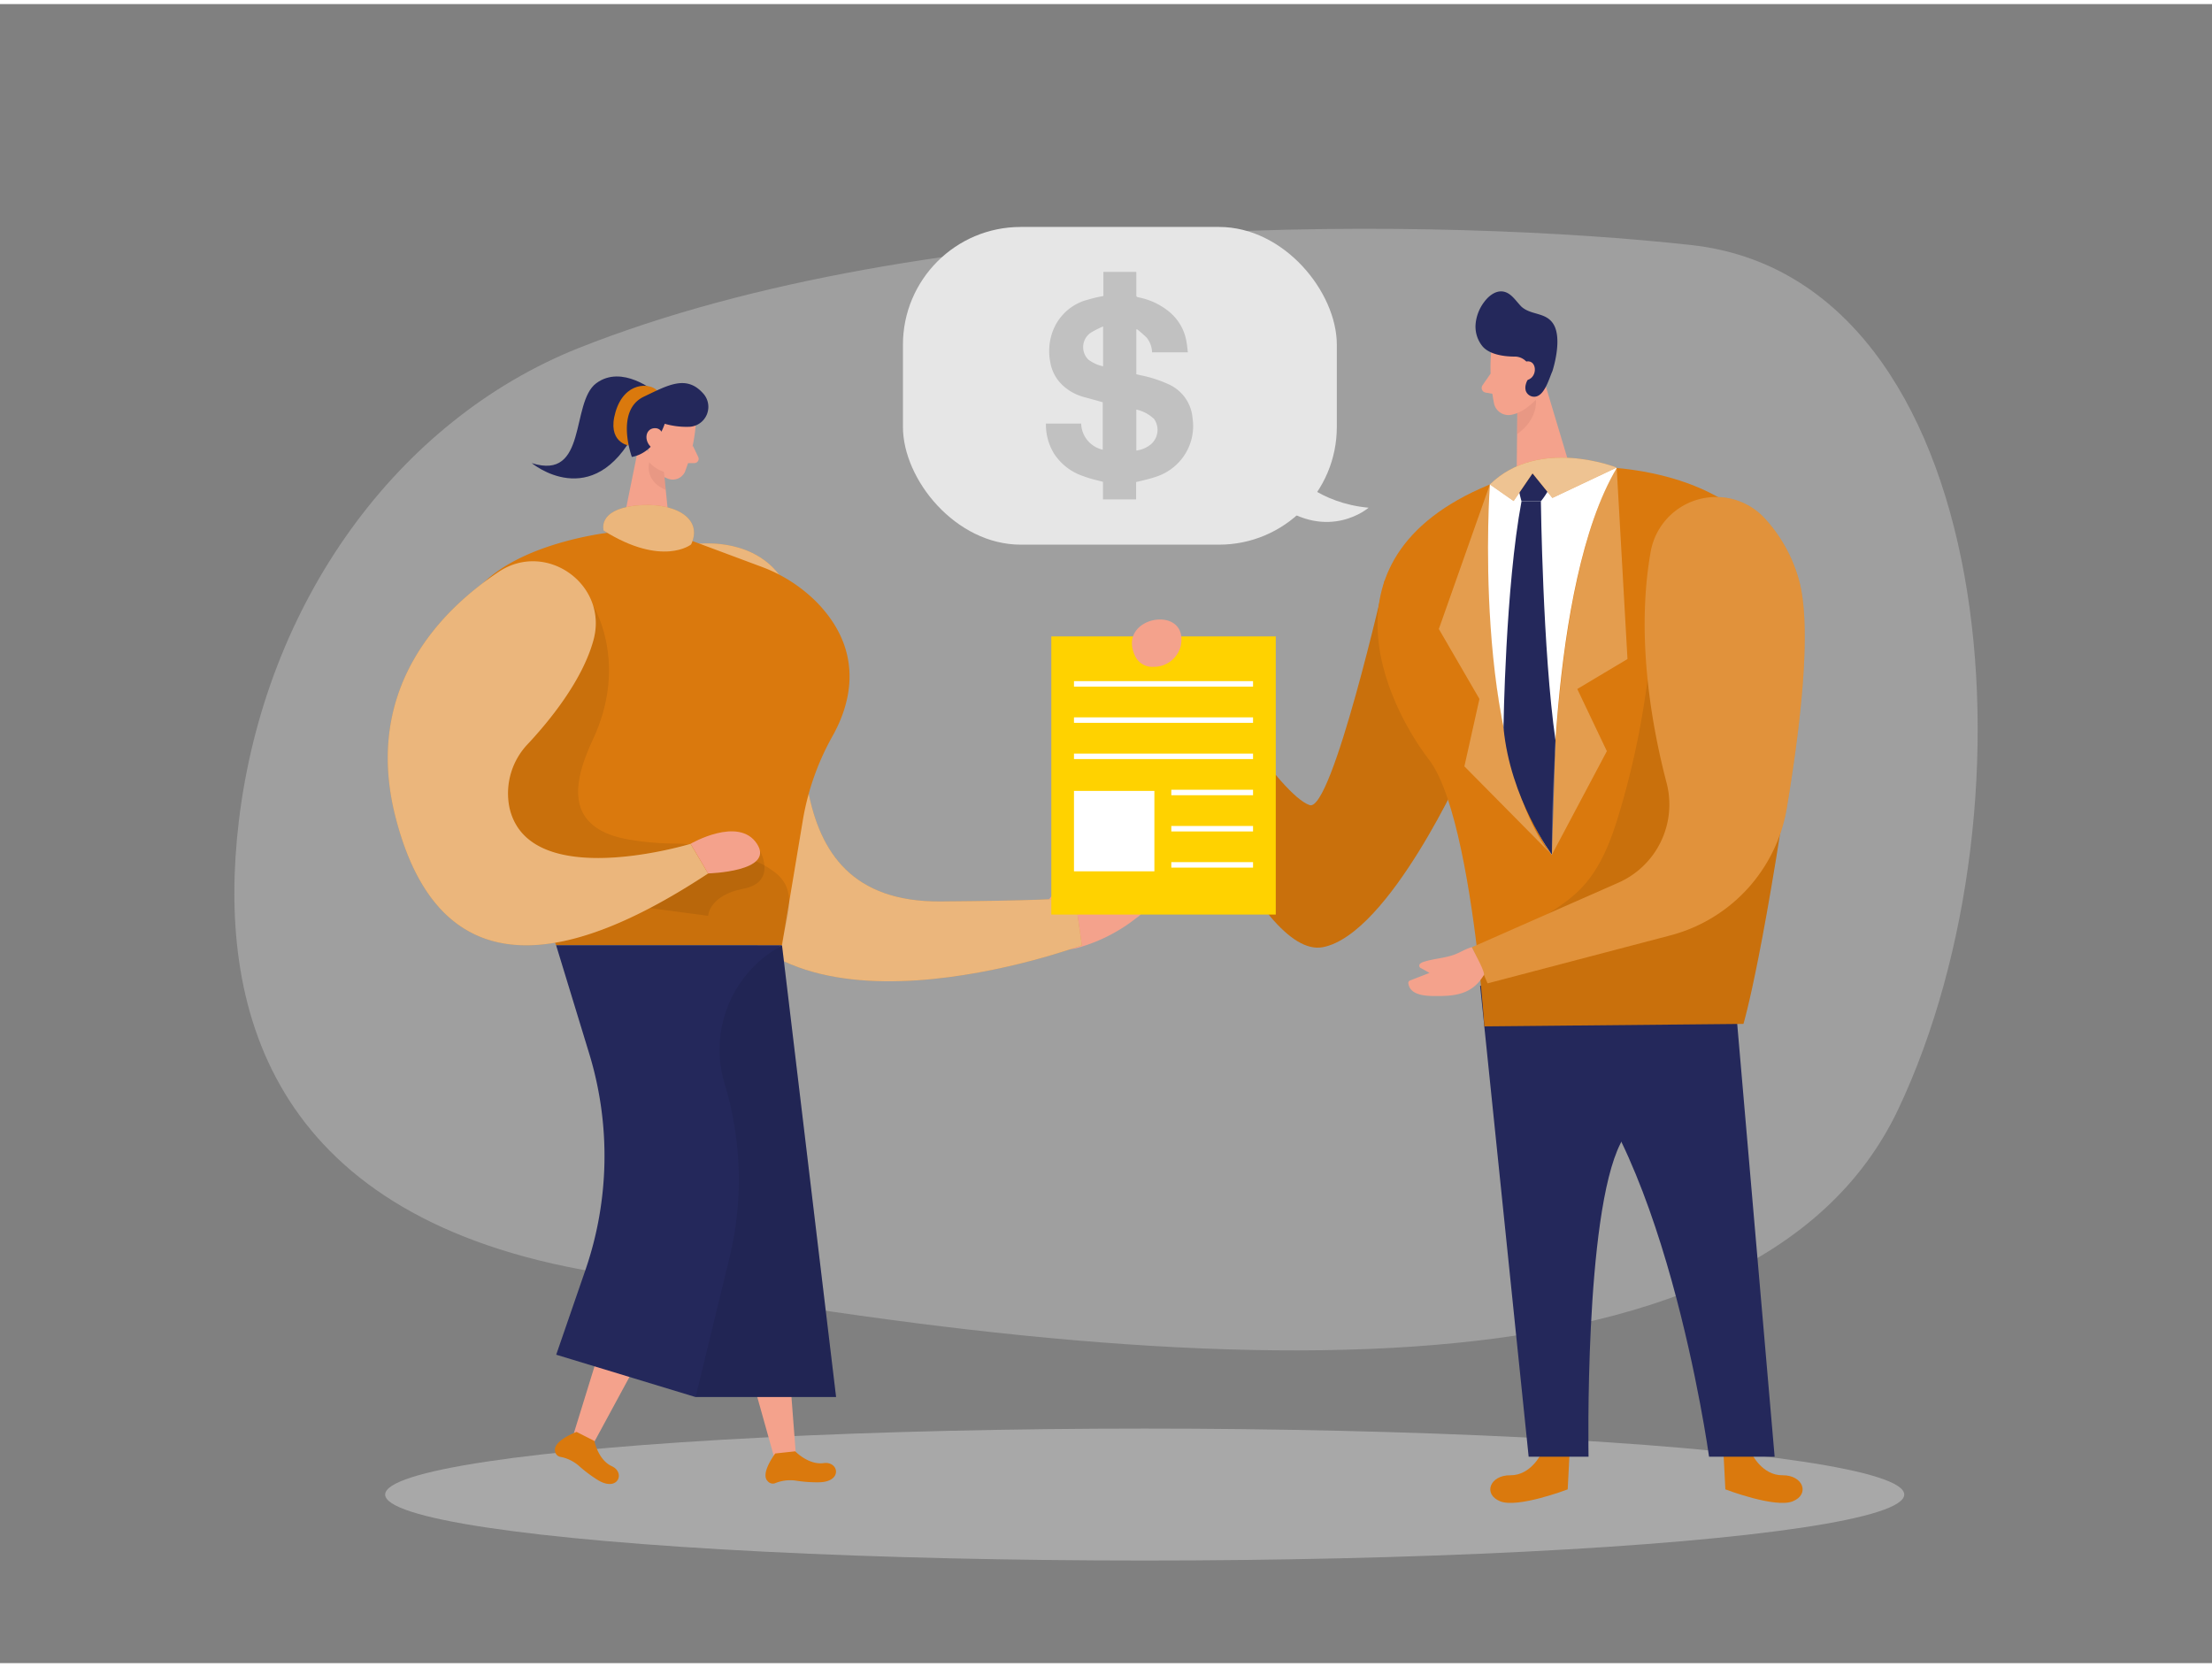<svg id="Layer_1" data-name="Layer 1" xmlns="http://www.w3.org/2000/svg" viewBox="0 0 400 300" width="406" height="306" class="illustration styles_illustrationTablet__1DWOa"><rect x="0" y="0" width="400" height="300" fill="#808080" stroke="none"/><path d="M104.48,62.26c-32.47,13-56.55,45.81-61.3,85.55-4,33.49,5.56,70.5,61.84,81,109.51,20.52,212.07,26.37,238.26-29S361.4,49.7,305.83,43.57C261.65,38.69,167.88,37,104.48,62.26Z" fill="#e6e6e6" opacity="0.3"></path><path d="M196.25,155.82c.42-.25,1-.48,1.37-.18s.29.94.1,1.42a10.46,10.46,0,0,1-2.67,3.89,16.86,16.86,0,0,1,10.93.45,2.12,2.12,0,0,1,.72.4,1.67,1.67,0,0,1,.24,1.93,4.55,4.55,0,0,1-1.42,1.51,30.21,30.21,0,0,1-9.88,5.19,9.64,9.64,0,0,1-4.08.46,4.47,4.47,0,0,1-3.35-2.17C185.87,164.21,193,157.81,196.25,155.82Z" fill="#f4a28c"></path><ellipse cx="207" cy="269.52" rx="137.35" ry="11.93" fill="#e6e6e6" opacity="0.39"></ellipse><path d="M125,97.72s16-2.85,19,12.72-6,52.09,26.14,51.83S194.34,161,194.34,161l1.29,9.19s-57,21.24-67.58-13S125,97.72,125,97.72Z" fill="#da790d"></path><path d="M125,97.72s16-2.85,19,12.72-6,52.09,26.14,51.83S194.34,161,194.34,161l1.29,9.19s-57,21.24-67.58-13S125,97.72,125,97.72Z" fill="#fff" opacity="0.46"></path><polygon points="134.53 210.02 107.14 260.6 103.37 259.72 119.8 206.57 134.53 210.02" fill="#f4a28c"></polygon><path d="M107.48,259.82s.66,3.43,3.17,4.58,1.08,4.81-2.68,2.41a25.21,25.21,0,0,1-3.32-2.51,7.08,7.08,0,0,0-3.39-1.61,1.2,1.2,0,0,1-.89-1c-.44-1.89,3.89-3.5,3.89-3.5Z" fill="#da790d"></path><polygon points="139.53 205.19 143.94 262.54 140.29 263.84 125.28 210.27 139.53 205.19" fill="#f4a28c"></polygon><path d="M143.8,261.7s2.41,2.52,5.15,2.13,3.51,3.46-.95,3.47a24,24,0,0,1-4.15-.31,7.21,7.21,0,0,0-3.72.49,1.19,1.19,0,0,1-1.31-.39c-1.4-1.35,1.37-5,1.37-5Z" fill="#da790d"></path><path d="M118.42,70.09s-5.94-5-10.61-1.52S106.31,86.26,96.15,83c0,0,11,9.16,18.77-5.8Z" fill="#24285b"></path><path d="M113.68,79.82s-4-.58-2.37-6.08,6.23-5.29,7.53-3.85Z" fill="#da790d"></path><polygon points="141.41 170.18 151.19 251.88 125.77 251.88 123.66 178.36 141.41 170.18" fill="#24285b"></polygon><polygon points="141.41 170.18 151.19 251.88 125.77 251.88 123.66 178.36 141.41 170.18" opacity="0.08"></polygon><path d="M125.74,76.83a30.11,30.11,0,0,1-1.89,7.77,2.42,2.42,0,0,1-3.23,1.15A5.33,5.33,0,0,1,117.28,81l-.62-4.4a4.32,4.32,0,0,1,2.74-4.17C122.43,71.05,126.18,73.93,125.74,76.83Z" fill="#f4a28c"></path><polygon points="115.67 79.07 112.54 94.52 121.18 95.64 120.02 84.24 115.67 79.07" fill="#f4a28c"></polygon><path d="M125.27,79.83l1,2.08a.77.77,0,0,1-.71,1.09h-1.87Z" fill="#f4a28c"></path><path d="M120.05,84.57a6,6,0,0,1-2.64-1.71s-1,3.3,3,5Z" fill="#ce8172" opacity="0.31"></path><path d="M116,79.15s.31-1.83-1.08-2-1.87,2.51-.06,3.12Z" fill="#f4a28c"></path><path d="M124.79,76.43a14.14,14.14,0,0,1-4.59-.54s-1.58,5.2-5.94,6c0,0-3.09-8.38,2.15-10.89,4.4-2.11,7.71-4,10.74-.6A3.61,3.61,0,0,1,124.79,76.43Z" fill="#24285b"></path><path d="M110.27,95.55s-26,2.8-27.07,17.78,17.36,56.85,17.36,56.85h40.85l3.82-22.91a47,47,0,0,1,5.37-15c3.14-5.64,5.86-15-2.8-24a27.63,27.63,0,0,0-10.23-6.57L122.29,96Z" fill="#da790d"></path><path d="M120,78.69s0-2.14-1.71-2-2,2.63,0,3.85Z" fill="#f4a28c"></path><path d="M109.16,95.21s-1.2-3.73,5.69-4.51,12.4,2.15,10.13,7C125,97.72,119.79,101.86,109.16,95.21Z" fill="#da790d"></path><path d="M109.16,95.21s-1.2-3.73,5.69-4.51,12.4,2.15,10.13,7C125,97.72,119.79,101.86,109.16,95.21Z" fill="#fff" opacity="0.46"></path><path d="M100.56,170.18l6,19.64a63.35,63.35,0,0,1-.71,39.13l-5.27,15.28,25.21,7.66,6.11-25.12a60,60,0,0,0-.78-31.26l-.11-.36a21.36,21.36,0,0,1,9.38-24.33l1-.64Z" fill="#24285b"></path><path d="M107.28,108.83s6.39,10.2,0,24c-2.12,4.6-4.85,11.58-.15,15.55,2.34,2,5.66,2.61,8.6,3a52.32,52.32,0,0,0,6.73.43c3,0,4.29.73,7,1.66a16.74,16.74,0,0,0,3.32.5,14.87,14.87,0,0,1,7.53,3.19c4.16,3.37,1.82,8.43,1,13H100.56l-.76-2.74-8.61-15.76-4-19.92Z" opacity="0.08"></path><path d="M137.42,153.09s3.21,5.69-3,6.88-6.37,4.9-6.37,4.9l-13.12-1.75Z" opacity="0.08"></path><path d="M107.32,115c2.73-10-8.5-18.07-17.13-12.34C80,109.44,65.54,123.57,71.52,147c8.94,35,36.4,23.45,56.53,10.21l-3.17-5.36s-29.51,9-32.79-6.72a12.93,12.93,0,0,1,3.4-11.38C99.22,129.75,105.3,122.41,107.32,115Z" fill="#da790d"></path><path d="M107.32,115c2.73-10-8.5-18.07-17.13-12.34C80,109.44,65.54,123.57,71.52,147c8.94,35,36.4,23.45,56.53,10.21l-3.17-5.36s-29.51,9-32.79-6.72a12.93,12.93,0,0,1,3.4-11.38C99.22,129.75,105.3,122.41,107.32,115Z" fill="#fff" opacity="0.46"></path><path d="M124.88,151.84s8.69-5.06,12,0-8.84,5.36-8.84,5.36Z" fill="#f4a28c"></path><path d="M217.85,123.92s-2.44-8.36-3-7.6-.47,3.09-.47,3.09-2.63-4.41-4.22-3.75a5.93,5.93,0,0,0-3.2,3.66c-.09,1,5.45,10.42,5.45,10.42Z" fill="#f4a28c"></path><path d="M250.41,104.14s-9.54,42.1-13.59,40.71c-5.44-1.88-18.59-23-18.59-23l-7.14,7.38s16.15,43.69,28.16,41.3,25.56-32.71,25.56-32.71Z" fill="#da790d"></path><path d="M250.41,104.14s-9.54,42.1-13.59,40.71c-5.44-1.88-18.59-23-18.59-23l-7.14,7.38s16.15,43.69,28.16,41.3,25.56-32.71,25.56-32.71Z" opacity="0.08"></path><path d="M278.69,262.13s-1.86,3.94-5.58,3.9-5,3.46-1.8,4.72,12.18-2.17,12.18-2.17l.35-6.78Z" fill="#da790d"></path><path d="M316.77,262.13s1.86,3.94,5.58,3.9,5,3.46,1.81,4.72S312,268.58,312,268.58l-.35-6.78Z" fill="#da790d"></path><path d="M314.07,183.57l-46.42-6.07,8.78,85.17h10.83S286.45,219,293.05,206,314.07,183.57,314.07,183.57Z" fill="#24285b"></path><path d="M314.07,183.57l6.84,79.1H309.05s-8.25-59.94-29.52-75.41Z" fill="#24285b"></path><path d="M269.61,63.44a33.2,33.2,0,0,0,.58,8.89,2.69,2.69,0,0,0,3.32,1.89,6,6,0,0,0,4.58-4.55L279.62,65a4.82,4.82,0,0,0-2.21-5.11C274.35,57.72,269.67,60.17,269.61,63.44Z" fill="#f4a28c"></path><polygon points="278.69 66.31 283.74 83.15 274.26 85.27 274.39 72.17 278.69 66.31" fill="#f4a28c"></polygon><path d="M269.55,66.82l-1.46,2.1a.85.85,0,0,0,.56,1.33l2.05.36Z" fill="#f4a28c"></path><path d="M274.41,73.91s1.22-.26,3.34-2.36c0,0,.47,3.48-3.41,6.21Z" fill="#ce8172" opacity="0.31"></path><path d="M276.72,66.71c-.12.73-.64,1.34-.81,2.09a2.17,2.17,0,0,0,0,1.13A1.61,1.61,0,0,0,277.49,71c1.8-.07,2.62-3.26,3.23-4.61,0,0,1.9-5.72.2-8.5-1.35-2.21-4-1.58-5.78-3.16-1-1-1.79-2.4-3.17-2.72s-2.7.68-3.54,1.8a7.75,7.75,0,0,0-1.59,4,5.64,5.64,0,0,0,1.23,4.06c1.28,1.53,4,1.88,5.89,1.87a2.84,2.84,0,0,1,2.76,2.34A2.15,2.15,0,0,1,276.72,66.71Z" fill="#24285b"></path><path d="M274.88,66.55s0-2.07,1.56-1.94,1.57,3.12-.54,3.44Z" fill="#f4a28c"></path><path d="M325.4,126c-6.18,45.44-10.13,58.41-10.13,58.41l-46.85.45s-.31-4.69-1-11.21c-1.36-12.15-4.15-30.68-9-37C251,127,236.31,98.42,272.48,85.7l8.15-1.83s17.67-2.18,30.95,5.8C320.94,95.28,328.12,105.94,325.4,126Z" fill="#da790d"></path><path d="M325.4,126c-6.18,45.44-10.13,58.41-10.13,58.41l-46.85.45s-.31-4.69-1-11.21a56.76,56.76,0,0,1,9.77-7.44c3.07-1.93,6.28-3.75,8.78-6.37,3.62-3.79,5.46-8.89,6.95-13.9a150.47,150.47,0,0,0,6.19-45.38l6-9.56a14.49,14.49,0,0,1,6.52-1.28C320.94,95.28,328.12,105.94,325.4,126Z" opacity="0.08"></path><path d="M269.42,86.86s-3.38,46.38,11.21,67c0,0-.83-48.85,11.72-69.94C292.35,83.88,280.63,80.65,269.42,86.86Z" fill="#fff"></path><path d="M298.5,99a12,12,0,0,1,20.73-5.89,27.15,27.15,0,0,1,6.19,11.43c2.26,9,0,27-2.31,40.85a28.74,28.74,0,0,1-21,23L269,177.08l-2.81-6.54,26.44-11.65a15.46,15.46,0,0,0,8.76-18C298.59,130.22,295.81,114.14,298.5,99Z" fill="#da790d"></path><path d="M298.5,99a12,12,0,0,1,20.73-5.89,27.15,27.15,0,0,1,6.19,11.43c2.26,9,0,27-2.31,40.85a28.74,28.74,0,0,1-21,23L269,177.08l-2.81-6.54,26.44-11.65a15.46,15.46,0,0,0,8.76-18C298.59,130.22,295.81,114.14,298.5,99Z" fill="#fff" opacity="0.19"></path><path d="M266.15,170.54c-1.21.32-2.15,1-3.29,1.39-1.76.62-3.73.69-5.53,1.3-.34.12-.75.36-.68.71s.26.35.45.46l1.4.79-3.42,1.33a.77.77,0,0,0-.34.22.56.56,0,0,0-.05.42c.38,2.3,3.7,2.22,5.45,2.21,3.53,0,6.26-.6,8.18-3.78C268.64,175.06,266.45,171.26,266.15,170.54Z" fill="#f4a28c"></path><path d="M269.42,86.86,260.19,113l7.34,12.65-2.72,12.19,15.82,16S267.53,142.07,269.42,86.86Z" fill="#fff" opacity="0.27"></path><path d="M274.37,85.06c.05-1.34.93-1.09,2.21-1.46s2.6-1.79,3.71-.56c2.14,2.38-1.65,6.86-1.65,6.86h-3.5A19.47,19.47,0,0,1,274.37,85.06Z" fill="#24285b"></path><path d="M275.14,89.9h3.5s.33,27.16,2.64,43.22l-.65,20.7s-7.55-10.09-8.75-23C271.88,130.81,272.23,105.38,275.14,89.9Z" fill="#24285b"></path><path d="M269.42,86.86l4.29,3,3.42-5,3.59,4.44,11.63-5.49S278.28,78.18,269.42,86.86Z" fill="#da790d"></path><path d="M269.42,86.86l4.29,3,3.42-5,3.59,4.44,11.63-5.49S278.28,78.18,269.42,86.86Z" fill="#fff" opacity="0.55"></path><path d="M292.35,83.88l1.95,34.55-9.08,5.42,5.35,11.24-9.94,18.73S280,104.69,292.35,83.88Z" fill="#fff" opacity="0.27"></path><rect x="190.11" y="114.34" width="40.59" height="50.3" fill="#ffd200"></rect><path d="M205.24,117.84a3.41,3.41,0,0,0,3.37,2,5,5,0,0,0,4.92-3.82C215,108.39,201.87,110.69,205.24,117.84Z" fill="#f4a28c"></path><rect x="194.21" y="142.28" width="14.54" height="14.54" fill="#fff"></rect><rect x="194.21" y="122.43" width="32.38" height="0.99" fill="#fff"></rect><rect x="194.21" y="128.98" width="32.38" height="0.99" fill="#fff"></rect><rect x="194.21" y="135.53" width="32.38" height="0.99" fill="#fff"></rect><rect x="211.81" y="142.07" width="14.78" height="0.99" fill="#fff"></rect><rect x="211.81" y="148.62" width="14.78" height="0.99" fill="#fff"></rect><rect x="211.81" y="155.16" width="14.78" height="0.99" fill="#fff"></rect><rect x="163.28" y="40.3" width="78.46" height="57.45" rx="21.3" fill="#e6e6e6"></rect><path d="M234,85s4.48,5.25,13.49,6.07c0,0-7.13,6.19-16.52-.63Z" fill="#e6e6e6"></path><path d="M205.48,48.42c0,1.39,0,2.79,0,4.18,0,.27.08.36.34.42a12.51,12.51,0,0,1,5.59,2.6,8.9,8.9,0,0,1,3.16,5.53c.11.59.15,1.19.23,1.82h-6.47a4.43,4.43,0,0,0-1-2.68,20.92,20.92,0,0,0-1.74-1.51l-.11.09v8.06l.69.17a22.61,22.61,0,0,1,5.08,1.62,7.34,7.34,0,0,1,4.4,6.14,9.59,9.59,0,0,1-1.67,7,9.77,9.77,0,0,1-4.81,3.57c-1.19.41-2.44.69-3.72,1v3.14h-6V86.39c-1.2-.32-2.36-.57-3.47-1a10.09,10.09,0,0,1-5.31-4,9.93,9.93,0,0,1-1.53-5.53h6.37a5,5,0,0,0,3.9,4.72V72c-1.21-.35-2.42-.68-3.62-1A9.14,9.14,0,0,1,192,68.78a7.33,7.33,0,0,1-2.07-4,10.25,10.25,0,0,1,.41-5.54,9.23,9.23,0,0,1,5.58-5.55,29.23,29.23,0,0,1,3.22-.83l.39-.08V48.42Zm0,32.31a5.18,5.18,0,0,0,2.68-1.16,3.44,3.44,0,0,0,.54-4.54,6.72,6.72,0,0,0-3.22-1.71Zm-6-22.44a17.47,17.47,0,0,0-2.29,1.17,3.17,3.17,0,0,0-.37,4.84,7,7,0,0,0,2.66,1.2Z" fill="#c1c1c1"></path></svg>